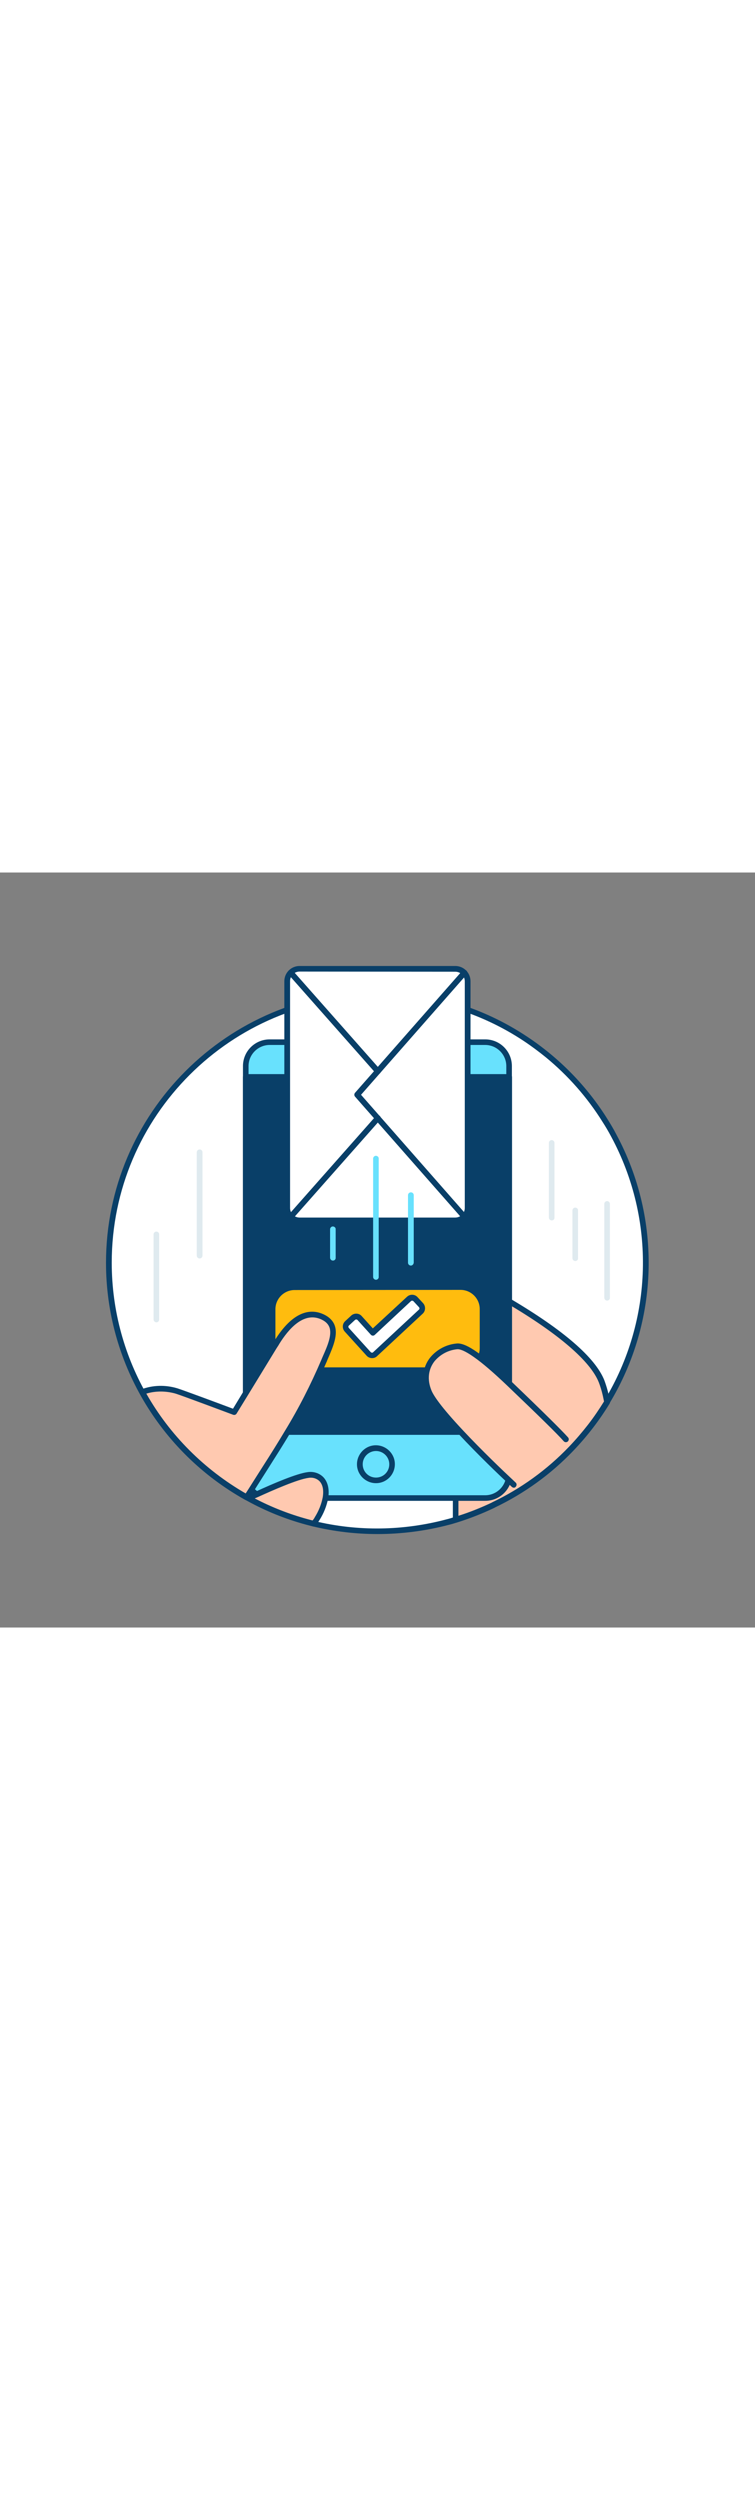 <svg version="1.1" id="Layer_1" xmlns="http://www.w3.org/2000/svg" xmlns:xlink="http://www.w3.org/1999/xlink" x="0px" y="0px" viewBox="0 0 500 500" style="width: 151px;" xml:space="preserve" data-imageid="message-sent-83" imageName="Message Sent" class="illustrations_image">
<rect x="0" y="0" width="500" height="500" fill="#808080" stroke="none"/>
<style type="text/css">
	.st0_message-sent-83{fill:#FFFFFF;}
	.st1_message-sent-83{fill:#093F68;}
	.st2_message-sent-83{fill:#FFC9B0;}
	.st3_message-sent-83{fill:#68E1FD;}
	.st4_message-sent-83{fill:#FFBC0E;}
	.st5_message-sent-83{fill:#DFEAEF;}
</style>
<g id="circle_message-sent-83">
	<path class="st0_message-sent-83" d="M427.9,258.4c0.1,32.5-8.9,64.4-25.8,92.2l0,0c-3.4,5.7-7.2,11.1-11.2,16.4c-3.9,5.1-8.1,9.9-12.5,14.6&#10;&#9;&#9;c-14.8,15.4-32.2,28.1-51.5,37.3l0,0c-8.1,3.9-16.4,7.2-25,9.8c-1.6,0.5-3.2,1-4.8,1.4c-29.2,7.9-60,8.3-89.4,1.2&#10;&#9;&#9;c-1.6-0.4-3-0.8-4.6-1.2c-13.4-3.7-26.4-8.9-38.5-15.6c-0.4-0.2-0.8-0.4-1.2-0.6C77.6,365.7,47,257.4,95,171.6&#10;&#9;&#9;s156.4-116.3,242.1-68.3c3.8,2.1,7.4,4.3,11,6.7c5.1,3.4,10,7,14.7,10.9c14.9,12.2,27.7,26.8,37.9,43.1c2.1,3.3,4,6.6,5.9,10.1&#10;&#9;&#9;C420.6,200.1,427.9,229,427.9,258.4z"/>
	<path class="st1_message-sent-83" d="M250,438.1c-14.4,0-28.8-1.7-42.9-5.1c-1.6-0.4-3.1-0.8-4.6-1.2c-13.6-3.7-26.7-9-39-15.8&#10;&#9;&#9;c-0.3-0.1-0.6-0.3-1-0.5l-0.2-0.1c-56.9-31.8-92.1-91.8-92.1-156.9c0-99.1,80.6-179.7,179.7-179.7c35.3-0.1,69.8,10.3,99.2,29.9&#10;&#9;&#9;c21.4,14.2,39.6,32.8,53.2,54.6c2,3.2,4,6.5,5.9,10.2c30.1,56,28.3,123.7-4.6,178.1c0,0.1,0,0.1-0.1,0.2&#10;&#9;&#9;c-6.8,11.2-14.9,21.7-24,31.2c-14.9,15.6-32.5,28.3-52,37.6l-0.1,0.1c-8.2,3.9-16.6,7.2-25.3,9.9c-1.6,0.5-3.2,1-4.9,1.4&#10;&#9;&#9;C282,436,266,438.1,250,438.1z M250,82.4c-97,0-176,78.9-176,176c0,63.8,34.5,122.6,90.2,153.7l0.2,0.1c0.3,0.2,0.6,0.3,0.8,0.5&#10;&#9;&#9;c12.1,6.7,24.9,11.9,38.2,15.5c1.5,0.4,3,0.8,4.5,1.2c29.1,7.1,59.5,6.6,88.4-1.2c1.6-0.4,3.2-0.9,4.8-1.4&#10;&#9;&#9;c8.4-2.6,16.7-5.8,24.6-9.6l0.1-0.1c19.1-9.1,36.4-21.6,51-36.9c4.4-4.6,8.5-9.4,12.4-14.4c4-5.1,7.6-10.5,11-16&#10;&#9;&#9;c0-0.1,0.1-0.1,0.1-0.2c32.3-53.3,34-119.7,4.5-174.6c-1.9-3.6-3.8-6.8-5.8-9.9c-10.1-16.2-22.8-30.6-37.5-42.7&#10;&#9;&#9;c-4.7-3.8-9.5-7.4-14.6-10.8C318.3,92.6,284.5,82.4,250,82.4z M402.1,350.6L402.1,350.6z"/>
</g>
<g id="device_message-sent-83">
	<path class="st2_message-sent-83" d="M402.1,350.6L402.1,350.6c-3.4,5.7-7.2,11.1-11.2,16.4c-3.9,5.1-8.1,9.9-12.5,14.6&#10;&#9;&#9;c-14.8,15.4-32.2,28.1-51.5,37.3l0,0c-8.1,3.9-16.4,7.2-25,9.8v-17.2c0-5.5-17.4-25.4-31.9-40.9c-10.3-11-19.1-19.9-19.1-19.9&#10;&#9;&#9;l15.5-28.2l22.2-40.5l0.1-0.3l2.8-5.1l7.3-13.3c0,0,17.8,8.4,38.4,20.6c24.9,14.8,54,35.1,61.2,52.9&#10;&#9;&#9;C400,341.3,401.3,345.9,402.1,350.6z"/>
	<path class="st1_message-sent-83" d="M301.8,430.5c-1,0-1.9-0.8-1.9-1.9c0,0,0,0,0,0v-17.1c0-1.4-2.3-8.4-31.4-39.6c-10.1-10.9-18.9-19.7-19-19.8&#10;&#9;&#9;c-0.6-0.6-0.7-1.5-0.3-2.2l48-87.4c0.5-0.9,1.6-1.2,2.5-0.8c0.2,0.1,18.1,8.5,38.5,20.7c35.2,20.8,56,38.9,62,53.8&#10;&#9;&#9;c1.7,4.6,3,9.4,3.8,14.2c0,0.1,0,0.2,0,0.3l0,0c0,0.4-0.1,0.7-0.3,1c-6.8,11.2-14.9,21.7-24,31.2c-14.9,15.6-32.5,28.3-52,37.6&#10;&#9;&#9;l-0.1,0.1c-8.2,3.9-16.6,7.2-25.3,9.9C302.2,430.5,302,430.5,301.8,430.5z M253.1,350.4c2.6,2.6,9.9,10.1,18.1,18.9&#10;&#9;&#9;c32.4,34.8,32.4,40.1,32.4,42.2V426c7.6-2.4,15-5.4,22.2-8.8l0.1-0.1c19.1-9.1,36.4-21.6,51-36.9c4.4-4.6,8.5-9.4,12.4-14.4&#10;&#9;&#9;c3.9-5,7.4-10.2,10.7-15.5c-0.8-4.4-1.9-8.7-3.5-12.8c-5.6-13.9-26.4-31.9-60.4-52c-16.8-9.9-31.8-17.4-36.6-19.7L253.1,350.4z"/>
	<path class="st3_message-sent-83 targetColor" d="M177.8,112.3h144.3c8.3,0,15,6.7,15,15v271.8c0,8.3-6.7,15-15,15H177.8c-8.3,0-15-6.7-15-15V127.4&#10;&#9;&#9;C162.8,119.1,169.5,112.3,177.8,112.3z" style="fill: rgb(104, 225, 253);"/>
	<path class="st1_message-sent-83" d="M321.4,416.1H178.6c-9.8,0-17.7-7.9-17.7-17.7V128.2c0-9.8,7.9-17.7,17.7-17.7h142.7c9.8,0,17.7,7.9,17.7,17.7&#10;&#9;&#9;v270.2C339.1,408.2,331.1,416.1,321.4,416.1z M178.6,114.2c-7.7,0-14,6.3-14,14l0,0v270.2c0,7.7,6.3,14,14,14h142.7&#10;&#9;&#9;c7.7,0,14-6.3,14-14V128.2c0-7.7-6.3-14-14-14L178.6,114.2z"/>
	<path class="st1_message-sent-83" d="M249,404.4c-6.9,0-12.6-5.6-12.6-12.5c0-6.9,5.6-12.6,12.5-12.6c6.9,0,12.6,5.6,12.6,12.5v0&#10;&#9;&#9;C261.5,398.8,255.9,404.4,249,404.4z M249,383.1c-4.8,0-8.8,3.9-8.8,8.8s3.9,8.8,8.8,8.8s8.8-3.9,8.8-8.8l0,0&#10;&#9;&#9;C257.8,387,253.8,383.1,249,383.1L249,383.1z"/>
	<rect x="162.8" y="135.4" class="st1_message-sent-83" width="174.4" height="235.1"/>
	<path class="st1_message-sent-83" d="M337.2,372.4H162.8c-1,0-1.9-0.9-1.9-1.9V135.4c0-1,0.8-1.9,1.9-1.9c0,0,0,0,0,0h174.4c1,0,1.9,0.8,1.9,1.9&#10;&#9;&#9;c0,0,0,0,0,0v235.1C339.1,371.6,338.2,372.4,337.2,372.4z M164.7,368.7h170.6V137.3H164.7L164.7,368.7z"/>
	<path class="st1_message-sent-83" d="M241.3,126.2h-3.6c-1-0.1-1.8-1-1.7-2c0.1-0.9,0.8-1.7,1.7-1.7h3.6c1-0.1,1.9,0.7,2,1.7c0.1,1-0.7,1.9-1.7,2&#10;&#9;&#9;C241.5,126.2,241.4,126.2,241.3,126.2z"/>
	<path class="st1_message-sent-83" d="M262.2,126.2h-16c-1-0.1-1.8-1-1.7-2c0.1-0.9,0.8-1.7,1.7-1.7h16c1,0.1,1.8,1,1.7,2&#10;&#9;&#9;C263.9,125.3,263.2,126.1,262.2,126.2z"/>
	<path class="st4_message-sent-83" d="M195.4,274.6h109.3c8.2,0,14.9,6.6,14.9,14.9v25.3c0,8.2-6.6,14.9-14.9,14.9H195.4c-8.2,0-14.9-6.6-14.9-14.9&#10;&#9;&#9;v-25.3C180.5,281.2,187.2,274.6,195.4,274.6z"/>
	<path class="st1_message-sent-83" d="M304.9,331.5H195.1c-9.1,0-16.4-7.4-16.4-16.5c0,0,0,0,0,0v-25.9c0-9.1,7.4-16.4,16.4-16.4h109.9&#10;&#9;&#9;c9.1,0,16.4,7.4,16.4,16.4V315C321.4,324.1,314,331.5,304.9,331.5C304.9,331.5,304.9,331.5,304.9,331.5z M195.1,276.5&#10;&#9;&#9;c-7,0-12.7,5.7-12.7,12.7V315c0,7,5.7,12.7,12.7,12.7h109.9c7,0,12.7-5.7,12.7-12.7v-25.9c0-7-5.7-12.7-12.7-12.7L195.1,276.5z"/>
	<path class="st0_message-sent-83" d="M244.1,318.8l-14.5-16c-1.1-1.2-1-3.1,0.2-4.2c0,0,0,0,0,0l4-3.7c1.2-1.1,3.1-1,4.2,0.2c0,0,0,0,0,0l8.7,9.6&#10;&#9;&#9;l24-22.4c1.2-1.1,3.1-1.1,4.2,0.2c0,0,0,0,0,0l3.7,4c1.1,1.2,1.1,3.1-0.1,4.2l0,0L248.4,319C247.1,320.1,245.3,320,244.1,318.8z"/>
	<path class="st1_message-sent-83" d="M246.4,321.6h-0.2c-1.3-0.1-2.5-0.6-3.4-1.6l-14.5-16c-1.8-2-1.7-5.1,0.3-6.9l4-3.7c2-1.8,5.1-1.7,6.9,0.3&#10;&#9;&#9;l7.4,8.2l22.7-21c2-1.8,5.1-1.7,6.9,0.3l3.7,4c1.8,2,1.7,5.1-0.2,6.9l-30.3,28.2C248.8,321.2,247.6,321.6,246.4,321.6z M235.9,296&#10;&#9;&#9;c-0.3,0-0.5,0.1-0.8,0.3l-4,3.7c-0.5,0.4-0.5,1.1-0.1,1.6l14.5,16l0,0c0.2,0.2,0.5,0.3,0.8,0.4c0.3,0,0.6-0.1,0.8-0.3l30.3-28.2&#10;&#9;&#9;c0.5-0.4,0.5-1.1,0.1-1.6c0,0,0,0,0,0l-3.7-4c-0.4-0.4-1.1-0.5-1.6-0.1l-24,22.4c-0.7,0.7-1.9,0.7-2.6-0.1c0,0,0,0,0,0l-8.7-9.6&#10;&#9;&#9;C236.6,296.1,236.3,296,235.9,296z"/>
	<path class="st2_message-sent-83" d="M215.4,414.3c-1,4.8-2.8,9.4-5.4,13.6c-0.7,1.2-1.5,2.3-2.4,3.3c-1.6-0.4-3-0.8-4.6-1.2&#10;&#9;&#9;c-13.4-3.7-26.4-8.9-38.5-15.6l5.6-2.6c9.9-4.5,26.6-11.8,33.9-12.7C211.7,398,217.3,403.8,215.4,414.3z"/>
	<path class="st1_message-sent-83" d="M207.6,433.1c-0.2,0-0.3,0-0.4-0.1c-1.6-0.4-3.1-0.8-4.6-1.2c-13.6-3.7-26.7-9-39-15.8&#10;&#9;&#9;c-0.9-0.5-1.2-1.7-0.7-2.6c0.2-0.3,0.5-0.6,0.8-0.8l1.5-0.7c1.2-0.5,2.6-1.2,4.1-1.9c11.7-5.4,27.2-12,34.4-12.9&#10;&#9;&#9;c3.8-0.6,7.8,0.6,10.5,3.4c3,3.2,4.1,8.2,3.1,14.1l0,0c-1,5-2.9,9.8-5.7,14.2c-0.8,1.3-1.6,2.5-2.6,3.6&#10;&#9;&#9;C208.6,432.8,208.1,433,207.6,433.1z M168.7,414.5c11.1,5.8,22.8,10.4,34.9,13.7c1.1,0.3,2.2,0.6,3.4,0.9c0.6-0.7,1.1-1.4,1.5-2.2&#10;&#9;&#9;c2.5-4,4.3-8.4,5.2-13l0,0c0.8-4.7,0.1-8.5-2.1-10.8c-1.9-1.9-4.7-2.7-7.3-2.2c-7.1,0.9-23.9,8.3-33.3,12.6L168.7,414.5z"/>
	<path class="st2_message-sent-83" d="M166.5,408.6c-1.1,1.7-2.1,3.4-3.2,5.1c-29.1-16.3-53.1-40.4-69.2-69.7c7.3-2.7,15.3-3,22.8-0.6&#10;&#9;&#9;c4.1,1.3,38.2,14,38.2,14s3.3-5.4,7.8-12.7c5.7-9.4,13.3-21.8,18.5-30.3c0.7-1.2,1.4-2.2,2-3.2c3.9-6.4,14.9-22.7,28.9-17.4&#10;&#9;&#9;c13.6,5.1,7.4,17.7,2.6,28.8c-0.2,0.4-0.3,0.8-0.5,1.2c-6.9,16.2-14.9,31.8-24,46.9C183.2,382.6,175.5,394.3,166.5,408.6z"/>
	<path class="st1_message-sent-83" d="M163.3,415.6c-0.3,0-0.6-0.1-0.9-0.2c-29.4-16.5-53.6-40.8-69.9-70.4c-0.3-0.5-0.3-1.1-0.1-1.6&#10;&#9;&#9;c0.2-0.5,0.6-0.9,1.1-1.1c7.7-2.9,16.1-3.1,24-0.7c3.6,1.1,30.2,11,36.8,13.5l6.9-11.4c5.7-9.4,13.3-21.8,18.5-30.3l0.9-1.4&#10;&#9;&#9;l1.1-1.8c12.4-20.1,23.8-21,31.2-18.2c4.2,1.6,7.1,4.1,8.5,7.3c2.8,6.5-0.8,14.7-4.2,22.6l-0.6,1.4c-0.1,0.4-0.3,0.8-0.5,1.2&#10;&#9;&#9;c-6.9,16.2-15,32-24.1,47c-4.6,7.7-9.5,15.4-14.7,23.6c-2.9,4.6-6,9.4-9.2,14.5l0,0c-0.8,1.2-1.5,2.4-2.3,3.6l-0.9,1.5&#10;&#9;&#9;C164.6,415.3,164,415.6,163.3,415.6z M96.9,345.1c15.6,27.5,38.4,50.3,65.8,66.1c0.8-1.2,1.5-2.4,2.3-3.6c3.2-5.1,6.3-9.9,9.2-14.5&#10;&#9;&#9;c5.2-8.1,10-15.8,14.6-23.5c9.1-14.9,17-30.5,23.9-46.6c0.2-0.4,0.3-0.8,0.5-1.2l0.6-1.4c3-6.8,6.4-14.5,4.2-19.6&#10;&#9;&#9;c-1-2.3-3-4-6.3-5.3c-11.1-4.1-20.6,6.8-26.7,16.6c-0.3,0.6-0.7,1.2-1.1,1.8l-0.9,1.4c-5.2,8.5-12.8,21-18.5,30.3&#10;&#9;&#9;c-4.5,7.3-7.8,12.7-7.8,12.7c-0.5,0.8-1.4,1.1-2.3,0.8c-0.3-0.1-34.1-12.8-38.1-14C110,343.3,103.2,343.2,96.9,345.1z M166.5,408.6&#10;&#9;&#9;L166.5,408.6z"/>
	<path class="st2_message-sent-83" d="M340.3,405.5c0,0-1.3-1.2-3.5-3.4c-6.3-5.9-19.8-18.9-31.7-31.6c-10-10.7-18.8-21.1-21.1-26.9&#10;&#9;&#9;c-3.3-8.1-1.9-15.7,2.4-21.2c4.1-5,10-8.1,16.4-8.6c2.7-0.3,7.1,1.9,12.4,5.6c6.4,4.5,14.1,11.4,22,18.9&#10;&#9;&#9;c17.9,17.1,32.8,31.7,37.6,37"/>
	<path class="st1_message-sent-83" d="M340.3,407.4c-0.5,0-0.9-0.2-1.3-0.5c0,0-1.3-1.2-3.6-3.4c-4.2-3.9-18.9-17.9-31.7-31.7&#10;&#9;&#9;c-12.1-13-19.4-22.2-21.5-27.5c-3.3-8.2-2.4-16.6,2.6-23c4.4-5.4,10.8-8.8,17.7-9.4c3.1-0.3,7.5,1.5,13.7,5.9&#10;&#9;&#9;c5.9,4.1,13.4,10.6,22.3,19.1c21.1,20.2,33.4,32.4,37.7,37.2c0.7,0.8,0.6,2-0.2,2.7s-2,0.6-2.7-0.2l0,0&#10;&#9;&#9;c-4.1-4.7-16.8-17.1-37.5-36.9c-8.8-8.4-16.1-14.7-21.8-18.7c-6.9-4.9-9.9-5.4-11.1-5.3c-5.9,0.5-11.3,3.4-15.1,7.9&#10;&#9;&#9;c-4.2,5.4-5,12.2-2.1,19.3c1.3,3.3,6,10.6,20.7,26.3c12.8,13.7,27.4,27.6,31.6,31.5c2.2,2.1,3.5,3.3,3.5,3.3&#10;&#9;&#9;c0.8,0.7,0.8,1.9,0.1,2.7C341.3,407.2,340.8,407.4,340.3,407.4L340.3,407.4z"/>
</g>
<g id="message_message-sent-83">
	<path class="st0_message-sent-83" d="M309.8,71.3V223c0,4.2-3.4,7.5-7.6,7.5H197.8c-4.2,0-7.6-3.4-7.6-7.5V71.3c0-4.2,3.4-7.6,7.6-7.6h104.4&#10;&#9;&#9;C306.4,63.8,309.8,67.1,309.8,71.3z"/>
	<path class="st1_message-sent-83" d="M301.6,232.4H198.4c-5.6,0-10.1-4.5-10.1-10.1V72c0-5.6,4.5-10.1,10.1-10.1h103.1c5.6,0,10.1,4.5,10.1,10.1&#10;&#9;&#9;v150.3C311.7,227.9,307.1,232.4,301.6,232.4z M198.4,65.6c-3.5,0-6.3,2.8-6.3,6.3c0,0,0,0,0,0v150.3c0,3.5,2.8,6.3,6.3,6.3h103.1&#10;&#9;&#9;c3.5,0,6.3-2.8,6.3-6.3V72c0-3.5-2.8-6.3-6.3-6.3L198.4,65.6z"/>
	<path class="st1_message-sent-83" d="M307.5,229.8c-0.5,0-1.1-0.2-1.4-0.6l-71-80.8c-0.6-0.7-0.6-1.8,0-2.5l71-80.8c0.7-0.8,1.9-0.9,2.7-0.2&#10;&#9;&#9;c0.8,0.7,0.9,1.9,0.2,2.7l0,0l-69.9,79.6l69.9,79.6c0.7,0.8,0.6,1.9-0.1,2.6c0,0,0,0,0,0C308.4,229.6,308,229.8,307.5,229.8z"/>
	<path class="st1_message-sent-83" d="M192.5,229.8c-0.5,0-0.9-0.2-1.2-0.5c-0.8-0.7-0.9-1.9-0.2-2.6c0,0,0,0,0,0l57.7-65.3c0.7-0.8,1.9-0.9,2.7-0.2&#10;&#9;&#9;c0.8,0.7,0.9,1.9,0.2,2.7l0,0l-57.7,65.3C193.5,229.6,193,229.8,192.5,229.8z"/>
	<path class="st1_message-sent-83" d="M250.2,133.5c-0.5,0-1.1-0.2-1.4-0.6l-57.7-65.3c-0.7-0.8-0.6-2,0.2-2.7s2-0.6,2.7,0.2l0,0l57.7,65.3&#10;&#9;&#9;c0.7,0.8,0.6,2-0.2,2.7c0,0,0,0,0,0C251.1,133.3,250.6,133.5,250.2,133.5z"/>
	<path class="st3_message-sent-83 targetColor" d="M272.1,260.3c-1,0-1.9-0.8-1.9-1.9l0,0v-44.7c0-1,0.8-1.9,1.9-1.9s1.9,0.8,1.9,1.9l0,0v44.7&#10;&#9;&#9;C273.9,259.4,273.1,260.3,272.1,260.3L272.1,260.3z" style="fill: rgb(104, 225, 253);"/>
	<path class="st3_message-sent-83 targetColor" d="M249,269.7c-1,0-1.9-0.8-1.9-1.9l0,0v-78.5c0.1-1,1-1.8,2-1.7c0.9,0.1,1.7,0.8,1.7,1.7v78.5&#10;&#9;&#9;C250.9,268.8,250,269.7,249,269.7z" style="fill: rgb(104, 225, 253);"/>
	<path class="st3_message-sent-83 targetColor" d="M220.5,257c-1,0-1.9-0.8-1.9-1.9v-19c0.1-1,1-1.8,2-1.7c0.9,0.1,1.7,0.8,1.7,1.7v19&#10;&#9;&#9;C222.4,256.1,221.6,257,220.5,257C220.5,257,220.5,257,220.5,257z" style="fill: rgb(104, 225, 253);"/>
</g>
<g id="lines_message-sent-83">
	<path class="st5_message-sent-83" d="M132.2,255.6c-1,0-1.9-0.8-1.9-1.9c0,0,0,0,0,0v-68.4c0-1,0.8-1.9,1.9-1.9s1.9,0.8,1.9,1.9c0,0,0,0,0,0v68.4&#10;&#9;&#9;C134.1,254.8,133.2,255.6,132.2,255.6z"/>
	<path class="st5_message-sent-83" d="M103.6,297.9c-1,0-1.9-0.9-1.9-1.9v-56.5c0.1-1,1-1.8,2-1.7c0.9,0.1,1.7,0.8,1.7,1.7V296&#10;&#9;&#9;C105.4,297.1,104.6,297.9,103.6,297.9C103.6,297.9,103.6,297.9,103.6,297.9z"/>
	<path class="st5_message-sent-83" d="M365.4,230.4c-1,0-1.9-0.8-1.9-1.9v-49.3c-0.1-1,0.7-1.9,1.7-2c1-0.1,1.9,0.7,2,1.7c0,0.1,0,0.2,0,0.3v49.3&#10;&#9;&#9;C367.3,229.6,366.5,230.4,365.4,230.4z"/>
	<path class="st5_message-sent-83" d="M381,257.3c-1,0-1.9-0.8-1.9-1.9v-31.8c0.1-1,1-1.8,2-1.7c0.9,0.1,1.7,0.8,1.7,1.7v31.9&#10;&#9;&#9;C382.9,256.5,382,257.3,381,257.3z"/>
	<path class="st5_message-sent-83" d="M402.1,283.5c-1,0-1.9-0.8-1.9-1.9c0,0,0,0,0,0v-62c-0.1-1,0.7-1.9,1.7-2c1-0.1,1.9,0.7,2,1.7&#10;&#9;&#9;c0,0.1,0,0.2,0,0.3v62C404,282.6,403.1,283.5,402.1,283.5z"/>
</g>
</svg>